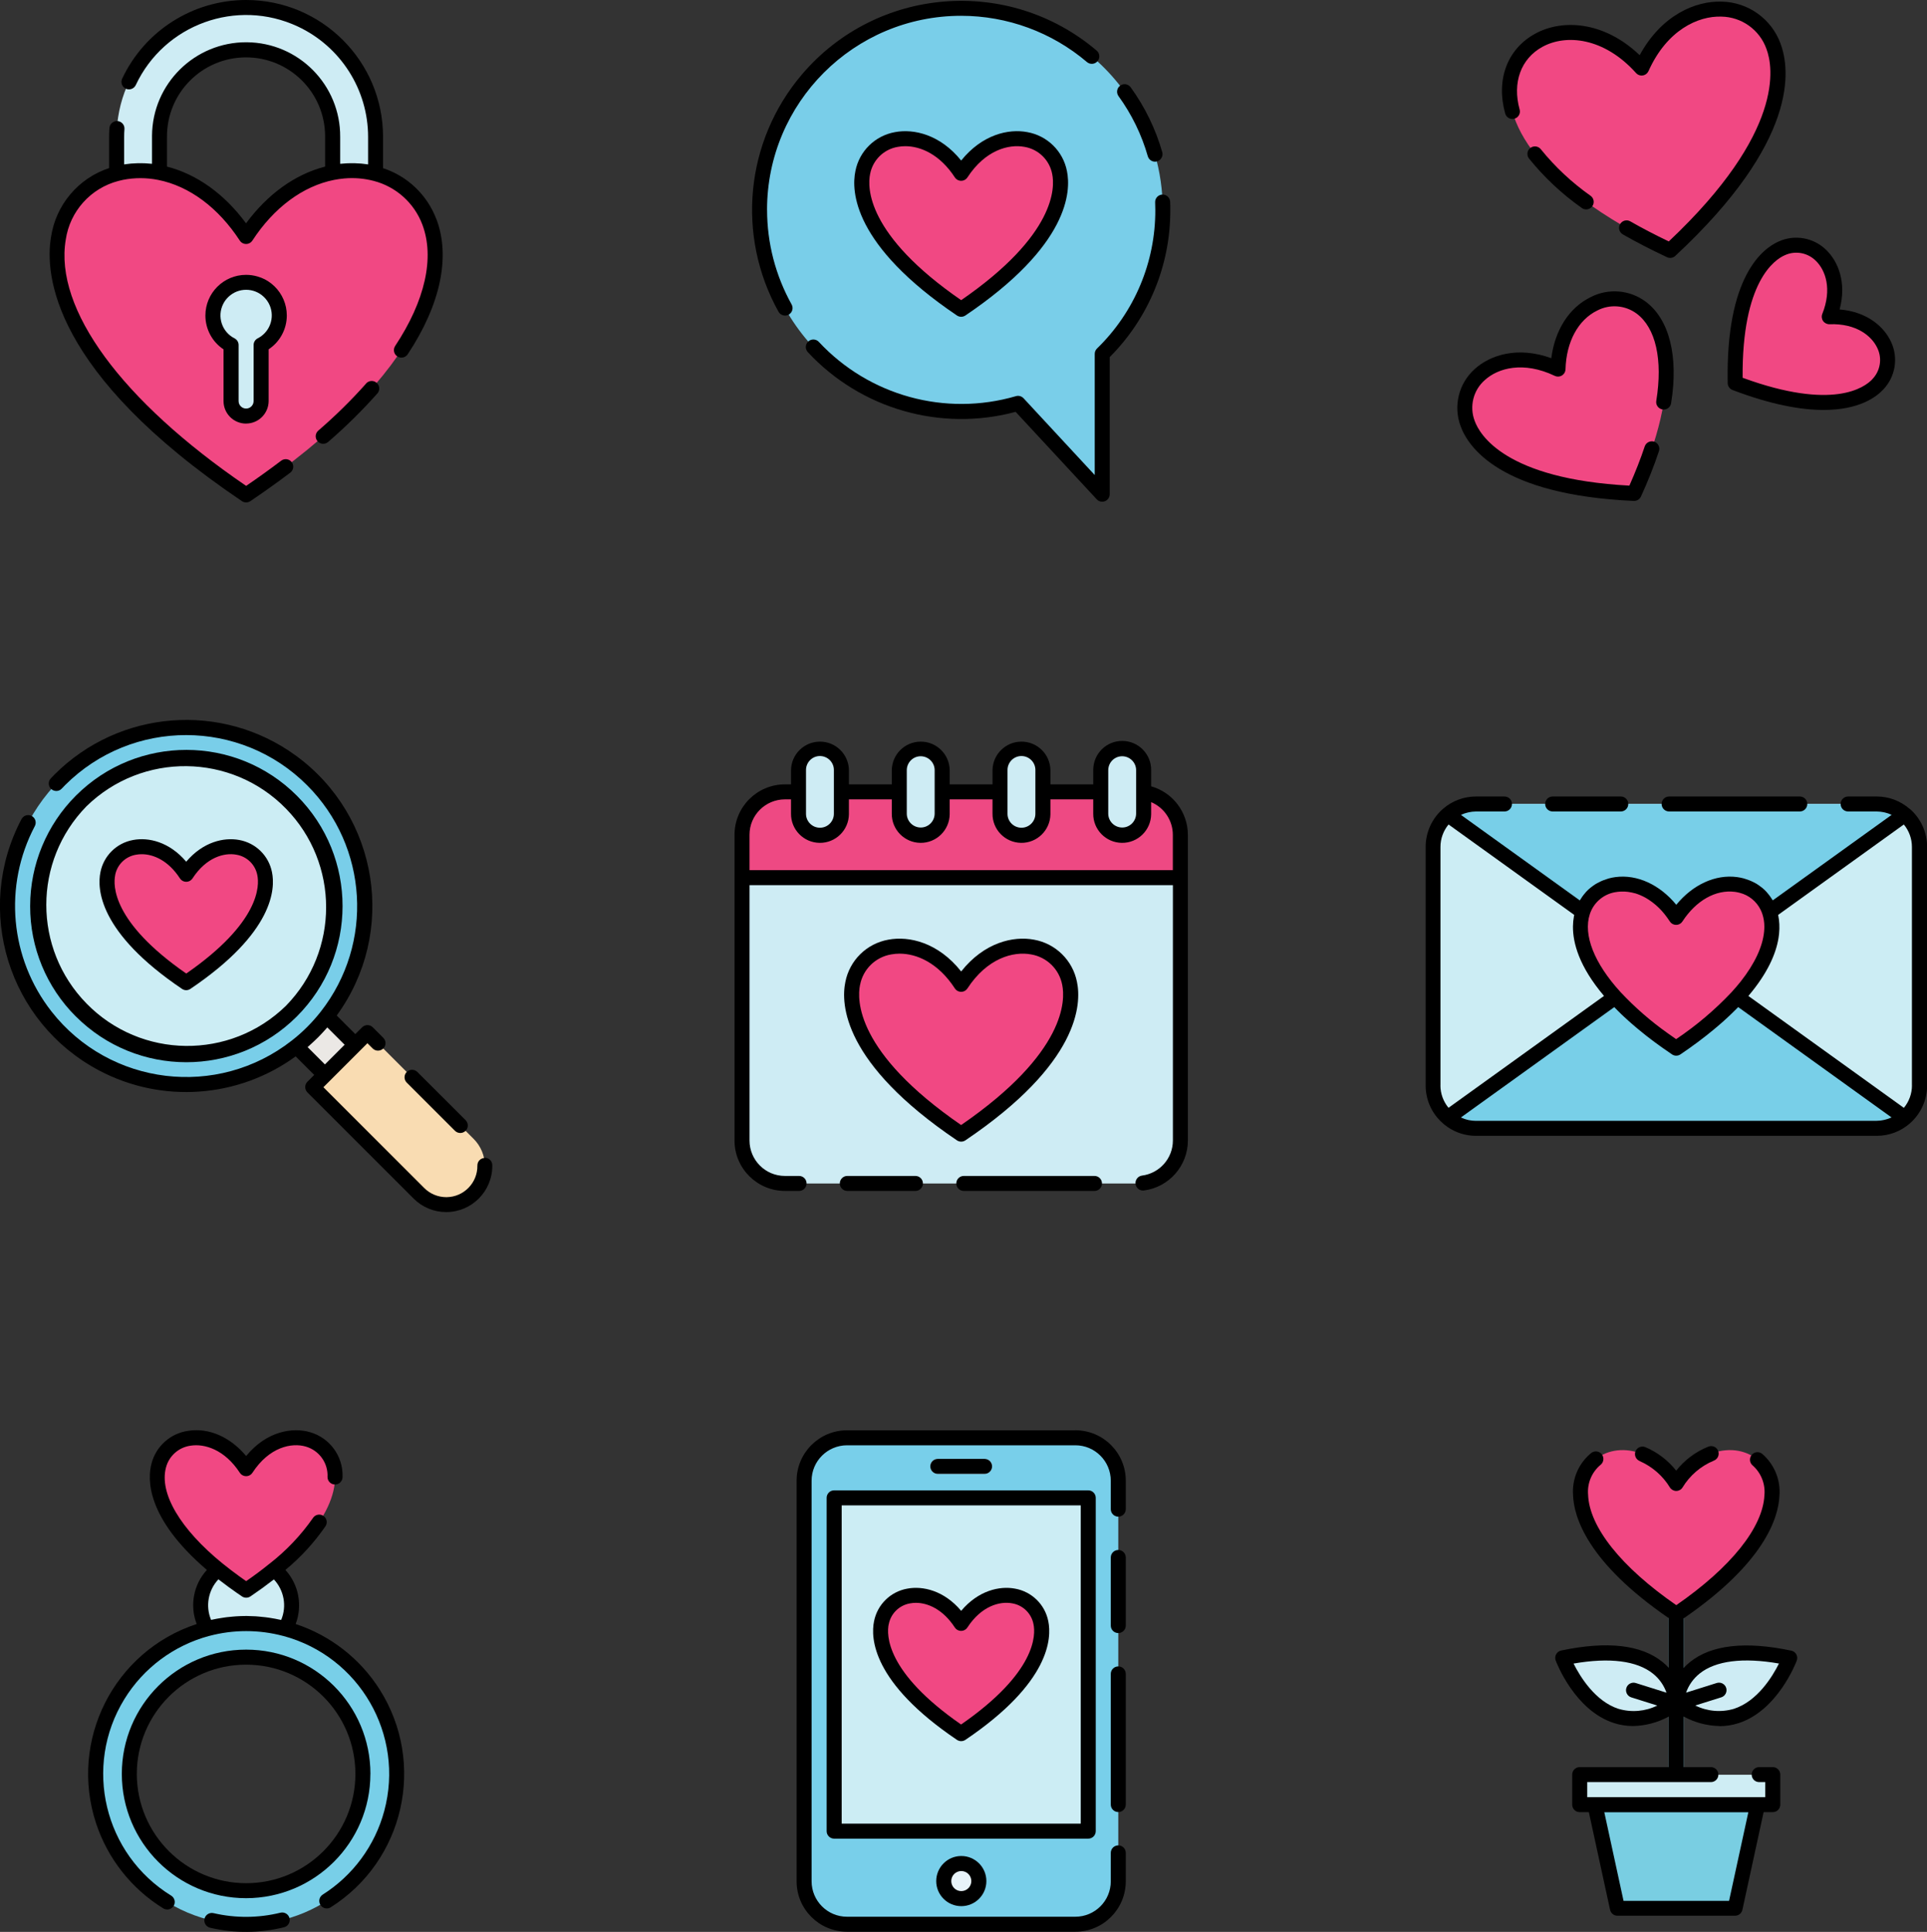 <?xml version="1.0" encoding="UTF-8"?><svg id="a" xmlns="http://www.w3.org/2000/svg" viewBox="0 0 454.92 456.17"><rect x="0" y="0" width="454.92" height="456.17" fill="#333333" stroke="none"/><g id="b"><g id="c"><g id="d"><g id="e"><g id="f"><g id="g"><path id="h" d="m387.57,16.07c-22.76-25.32-60.28,11.62,6.73,43.07,54.22-50.4,7.22-74.12-6.73-43.07Z" fill="#f14883"/></g></g><g id="i"><g id="j"><path id="k" d="m431.86,74.79c7.87-19.7-23.12-30.48-22.21,15.64,43.12,16.39,43.41-16.42,22.21-15.64Z" fill="#f14883"/></g></g><g id="l"><g id="m"><path id="n" d="m367.82,87.17c-24.27-11.55-40.41,26.75,17.97,29.35,24.23-53.18-17.22-56.21-17.97-29.35Z" fill="#f14883"/></g></g></g></g><g id="o"><path id="p" d="m420.36,10.34c-2.13-5.87-7.65-9.83-13.9-9.96-6.1-.2-14.17,3.09-19.37,12.65-8.53-8.14-18.36-8.53-24.66-5.08-6.6,3.62-9.31,10.84-7.09,18.85.26.94,1.24,1.5,2.18,1.23.94-.26,1.5-1.24,1.23-2.18h0c-1.76-6.34.3-12.01,5.38-14.79,5.52-3.03,14.5-2.28,22.11,6.19.65.73,1.77.79,2.5.13.18-.17.33-.37.43-.59,4.38-9.75,11.75-13.04,17.17-12.87,4.82.06,9.09,3.12,10.69,7.66,1.55,4.13,4.4,19.52-23.07,45.43-3.29-1.58-6.34-3.17-9.08-4.74-.85-.49-1.93-.19-2.42.66-.49.85-.19,1.93.66,2.42h0c3.12,1.79,6.63,3.6,10.42,5.38.65.31,1.43.19,1.96-.31,29.2-27.14,27.11-44.07,24.85-50.09Z"/><path id="q" d="m373.38,49.08c.78.6,1.89.45,2.49-.33.6-.78.45-1.89-.33-2.49-.02-.02-.05-.04-.07-.05-4.39-3.1-8.33-6.78-11.71-10.96-.6-.77-1.71-.91-2.49-.31s-.91,1.71-.31,2.49c3.58,4.44,7.76,8.36,12.42,11.65Z"/><path id="r" d="m446.44,80.74c-1.59-3.5-5.57-7.13-12.15-7.67,1.71-6.37-.37-11.34-3.13-14.02-2.96-2.93-7.41-3.75-11.21-2.05-3.8,1.65-12.58,8.22-12.08,33.47.01.72.47,1.37,1.14,1.62,9.2,3.5,16.21,4.71,21.5,4.71,8.28,0,12.35-2.97,14.08-4.82,2.88-3.01,3.61-7.48,1.85-11.25Zm-4.44,8.82c-1.8,1.92-9.26,7.46-30.61-.36-.18-22.73,7.56-27.9,9.97-28.94,2.48-1.14,5.41-.6,7.33,1.34,2.27,2.2,3.86,6.65,1.51,12.53-.22.56-.15,1.19.2,1.68.35.49.92.77,1.51.75,6.32-.23,9.98,2.77,11.3,5.65,1.18,2.46.69,5.4-1.22,7.35h0Z"/><path id="s" d="m388.48,71.21c-3.75-2.78-8.76-3.2-12.92-1.07-5.11,2.48-8.49,7.78-9.33,14.44-7.97-2.9-14.46-.72-18.05,2.53-3.8,3.37-5.14,8.74-3.37,13.5,1.75,4.85,9.23,16.27,40.89,17.67h.08c.69,0,1.33-.41,1.61-1.04,1.61-3.49,3.03-7.07,4.25-10.71.31-.93-.2-1.93-1.12-2.24s-1.93.2-2.24,1.12c-.96,2.9-2.18,6.01-3.62,9.26-29.32-1.57-35.36-12.06-36.52-15.28-1.3-3.41-.34-7.28,2.42-9.67,3.08-2.79,9.04-4.52,16.49-.97.88.42,1.94.05,2.36-.84.11-.22.16-.47.17-.71.18-6.5,2.99-11.69,7.52-13.89,2.97-1.54,6.56-1.26,9.26.73,4.53,3.37,6.22,10.88,4.65,20.61-.16.97.5,1.88,1.47,2.03.97.16,1.88-.5,2.03-1.47,1.79-11.07-.41-19.83-6.04-24.01Z"/></g></g><g id="t"><g id="u"><circle id="v" cx="58.11" cy="379.06" r="10.74" fill="#cfedf4"/><g id="w"><g id="x"><g id="y"><path id="z" d="m58.1,346.79c-12.23-18.78-40.4,1.43,0,28.7,40.4-27.27,12.23-47.48,0-28.7Z" fill="#f14883"/></g></g></g><g id="aa"><g id="ab"><g id="ac"><g id="ad"><path id="ae" d="m58.1,454.4c-19.62,0-35.52-15.9-35.52-35.52,0-19.62,15.9-35.52,35.52-35.52,19.62,0,35.52,15.9,35.52,35.52h0c-.02,19.61-15.91,35.5-35.52,35.52Zm0-63.09c-15.23,0-27.57,12.34-27.57,27.57s12.34,27.57,27.57,27.57c15.23,0,27.57-12.34,27.57-27.57h0c-.02-15.22-12.35-27.55-27.57-27.57Z" fill="#78cfe8"/></g></g></g></g></g><g id="af"><path id="ag" d="m66.23,451.63c-5.19,1.28-10.61,1.32-15.82.11-.95-.22-1.91.37-2.13,1.32s.37,1.91,1.32,2.13c5.75,1.34,11.75,1.3,17.48-.12.95-.25,1.51-1.22,1.26-2.17-.25-.92-1.18-1.48-2.11-1.27h0Z"/><path id="ah" d="m87.45,418.87c0-16.21-13.13-29.35-29.34-29.35-16.21,0-29.35,13.13-29.35,29.34s13.13,29.35,29.34,29.35h0c16.2-.02,29.33-13.14,29.34-29.34Zm-55.15,0c0-14.25,11.55-25.8,25.8-25.8s25.8,11.55,25.8,25.8c0,14.25-11.55,25.8-25.79,25.8-14.25-.01-25.79-11.55-25.81-25.8Z"/><path id="ai" d="m69.8,383.47c1.66-4.37.73-9.31-2.42-12.77,3.62-2.99,6.8-6.46,9.46-10.32.54-.82.31-1.92-.51-2.45-.82-.54-1.92-.31-2.45.51-2.86,4.1-6.32,7.74-10.26,10.8,0,0-.01,0-.01,0-.83.68-1.71,1.36-2.63,2.05-.92.69-1.87,1.37-2.87,2.06-.5-.35-.99-.7-1.47-1.04-1.43-1.03-2.77-2.06-4.02-3.07,0,0-.01,0-.02-.01-10.03-8.14-15.04-16.63-13.42-22.7.71-2.75,3.01-4.79,5.82-5.17,3.26-.52,8.03.89,11.62,6.4.53.82,1.63,1.05,2.45.52.21-.13.38-.31.52-.52,3.99-6.12,9.27-7.16,12.6-6.19,3.17.92,5.3,3.9,5.13,7.2,0,.97.8,1.76,1.77,1.76h.02c.98,0,1.77-.81,1.76-1.79.16-4.87-3-9.22-7.68-10.57-4.06-1.19-10.21-.3-15.08,5.63-3.72-4.47-8.79-6.72-13.66-5.95-4.2.58-7.64,3.65-8.69,7.76-.93,3.46-1.42,12.69,13.08,25.09-3.16,3.45-4.09,8.4-2.41,12.77-19.56,6.44-30.19,27.51-23.75,47.06,2.76,8.37,8.39,15.49,15.9,20.11.85.49,1.93.21,2.43-.63.48-.82.23-1.86-.56-2.38-15.88-9.75-20.85-30.53-11.1-46.41,4.51-7.35,11.67-12.69,20-14.93h.02c5.73-1.53,11.76-1.53,17.49,0h.03c17.99,4.84,28.66,23.34,23.82,41.33-2.2,8.18-7.39,15.23-14.55,19.76-.82.54-1.04,1.64-.49,2.46.53.79,1.58,1.03,2.39.53,17.4-11,22.58-34.02,11.58-51.42-4.62-7.3-11.63-12.77-19.84-15.48h0Zm-4.87-1.25c-.46-.09-.92-.16-1.39-.23-.29-.04-.58-.09-.88-.12-.49-.06-.99-.1-1.48-.15-.27-.02-.54-.05-.8-.07-.67-.04-1.34-.06-2.01-.07h-.46c-.69,0-1.38.03-2.07.07-.25.02-.51.04-.76.06-.51.04-1.03.09-1.54.15-.28.03-.56.08-.84.12-.48.07-.96.15-1.43.23-.3.06-.6.12-.9.18-.18.04-.36.07-.54.11-1.36-3.26-.68-7.01,1.73-9.58l.04.03c.77.6,1.58,1.21,2.43,1.83.17.12.34.25.52.37.83.6,1.68,1.2,2.57,1.8.29.2.64.31,1,.31h0c.35,0,.7-.1.99-.3l.08-.05c.84-.57,1.64-1.14,2.43-1.7.21-.15.42-.3.62-.45.82-.6,1.6-1.19,2.35-1.77l.07-.05c2.41,2.58,3.08,6.32,1.72,9.57-.17-.04-.35-.07-.52-.1-.31-.07-.62-.14-.93-.19h0Z"/></g></g><g id="aj"><path id="ak" d="m453.15,199.96v56.33c0,5.59-4.54,10.12-10.13,10.13h-94.6c-5.59,0-10.12-4.54-10.13-10.13v-56.33c0-5.59,4.54-10.12,10.13-10.13h94.6c5.59,0,10.12,4.54,10.13,10.13Z" fill="#ccedf4"/><path id="al" d="m449.67,192.34l-49.73,35.79-4.22,3.04-4.22-3.04-49.73-35.79c1.84-1.62,4.21-2.51,6.65-2.5h94.6c2.45,0,4.82.88,6.65,2.5Z" fill="#78cfe8"/><path id="am" d="m449.67,263.92c-1.84,1.62-4.21,2.51-6.65,2.5h-94.6c-2.45,0-4.82-.88-6.65-2.5l49.73-35.79,4.22-3.04,4.22,3.04,49.73,35.79Z" fill="#78cfe8"/><path id="an" d="m395.72,216.62c-13.17-20.22-43.49,1.54,0,30.9,43.49-29.36,13.17-51.12,0-30.9Z" fill="#f14883"/><g id="ao"><path id="ap" d="m450.84,191.01c-2.16-1.9-4.95-2.95-7.82-2.94h-6.72c-.98,0-1.77.79-1.77,1.77s.79,1.77,1.77,1.77h6.72c.28,0,.57.02.85.05.09,0,.18.02.27.04.19.03.38.06.57.09.1.02.2.04.3.07.18.04.35.09.53.15.1.03.19.06.29.09.19.07.38.15.56.23.06.03.12.05.18.08l-28.06,20.19c-.09-.16-.2-.3-.3-.45s-.18-.29-.28-.42c-.21-.3-.44-.59-.68-.86-.08-.09-.14-.18-.22-.27-.32-.35-.67-.68-1.04-.98-.09-.07-.18-.13-.27-.2-.29-.23-.59-.44-.9-.64-.05-.03-.1-.07-.15-.1-.09-.05-.19-.09-.29-.15-.28-.16-.57-.31-.87-.44-.16-.07-.32-.14-.49-.21-.32-.13-.64-.24-.98-.34-.15-.05-.3-.1-.45-.14-.5-.13-1-.23-1.51-.3-5.14-.68-10.46,1.79-14.35,6.54-3.89-4.74-9.22-7.22-14.35-6.54-.51.07-1.01.17-1.51.3-.16.04-.3.09-.45.14-.33.1-.66.21-.98.34-.17.07-.33.14-.49.21-.3.14-.58.28-.87.44-.15.08-.3.16-.44.25-.31.19-.6.41-.89.63-.09.07-.19.14-.28.21-.37.3-.71.63-1.04.98-.08.09-.15.19-.23.28-.24.27-.46.55-.67.85-.1.14-.19.29-.28.43s-.2.29-.29.45l-28.06-20.19c.05-.02.1-.04.15-.07.19-.09.39-.17.59-.24.09-.03.19-.06.28-.09.18-.06.35-.11.54-.15.1-.02.2-.05.3-.07.19-.04.38-.07.57-.1.09-.01.18-.03.27-.04.28-.03.57-.05.85-.05h6.72c.98,0,1.77-.79,1.77-1.77s-.79-1.77-1.77-1.77h-6.72c-2.88,0-5.66,1.04-7.82,2.94h0c-2.58,2.26-4.07,5.53-4.07,8.96v56.33c0,6.57,5.33,11.89,11.9,11.9h94.6c2.88,0,5.66-1.04,7.82-2.94h0c2.58-2.26,4.07-5.53,4.07-8.96v-56.34c0-3.43-1.49-6.7-4.08-8.96Zm.53,65.29c0,1.93-.68,3.8-1.91,5.29l-36.71-26.42c4.61-5.44,6.52-10.04,7.11-13.65.06-.33.1-.66.13-.97,0-.04.01-.09.01-.13.15-1.47.08-2.95-.22-4.39l29.67-21.35c1.23,1.49,1.91,3.36,1.91,5.29v56.33Zm-69.55-45.71c.37-.05.75-.07,1.12-.07h.42c.09,0,.19,0,.28.01.19.01.38.03.57.05.08,0,.16.02.23.03.21.03.43.07.64.11.06.01.11.02.17.03.25.05.5.12.76.19h.05c.85.27,1.66.62,2.43,1.05l.08.05c.23.13.45.27.67.41.06.04.12.08.17.12.19.13.38.26.57.4.07.05.14.11.21.16.17.13.34.27.51.41.08.07.16.13.24.2.16.14.31.28.47.43.08.08.17.16.25.24.15.15.3.3.44.45.08.09.16.17.24.26.14.16.28.33.42.49.08.09.16.18.23.28.15.18.29.37.43.56.06.09.13.17.19.26.2.28.4.57.6.87.53.82,1.63,1.05,2.45.52.21-.13.38-.31.52-.52,3.24-4.97,7.88-7.58,12.41-6.99.38.05.76.13,1.13.23,2.15.55,3.94,2.01,4.92,4,.16.33.3.68.42,1.03h0c.31.95.46,1.94.46,2.94,0,.4-.02.79-.06,1.19-.33,3.53-2.22,7.58-5.5,11.75-.67.84-1.39,1.69-2.17,2.54h0c-3.94,4.18-8.33,7.9-13.1,11.1-.67-.46-1.32-.92-1.96-1.38-4.03-2.85-7.77-6.11-11.15-9.72-6.22-6.8-8.87-13.52-7.26-18.42.93-2.87,3.47-4.93,6.47-5.25h0Zm-41.76,45.71v-56.33c0-1.93.68-3.8,1.91-5.29l29.67,21.35c-.02.09-.04.17-.06.26-.15.81-.23,1.62-.24,2.44-.04,3.9,1.44,9.48,7.33,16.43l-36.71,26.42c-1.23-1.49-1.91-3.36-1.91-5.29h0Zm8.36,8.36c-.28,0-.57-.02-.85-.05-.09,0-.18-.02-.27-.04-.19-.03-.38-.06-.57-.09-.1-.02-.2-.04-.3-.07-.18-.04-.35-.09-.52-.15-.1-.03-.2-.06-.29-.1-.19-.07-.37-.14-.55-.22-.06-.03-.12-.05-.18-.08l36.2-26.05c.07.07.15.14.22.22.19.2.39.39.58.59.3.3.6.6.91.9.21.2.43.41.65.61.31.29.63.58.95.87.23.21.46.42.7.62.33.29.66.58,1,.86.24.21.49.42.74.62.35.29.71.58,1.07.87.25.2.51.41.76.61.38.3.78.6,1.17.9.25.19.5.38.76.57.44.33.9.66,1.36.99.22.16.43.32.66.47.69.49,1.39.97,2.11,1.46.6.4,1.38.4,1.98,0,.72-.49,1.42-.97,2.11-1.46l.1-.07c.19-.14.37-.27.56-.41.46-.33.92-.66,1.36-.99.26-.19.51-.38.76-.58.39-.3.79-.6,1.17-.9.21-.16.41-.33.61-.49l.15-.12c.36-.29.72-.58,1.06-.86.25-.21.5-.42.75-.63.33-.28.66-.57.99-.85.24-.21.48-.42.71-.63.32-.29.63-.57.93-.86.22-.21.45-.42.67-.63.3-.29.6-.58.89-.87.2-.2.41-.41.61-.61.07-.07.14-.14.21-.21l36.2,26.05c-.05.03-.11.04-.16.07-.19.08-.38.16-.58.23-.09.03-.19.06-.28.09-.18.06-.35.11-.53.15-.1.02-.2.05-.3.07-.19.04-.38.07-.57.1-.09.01-.18.03-.27.04-.28.03-.57.05-.85.05h-94.61Z"/><path id="aq" d="m394.04,191.61h30.85c.98,0,1.77-.79,1.77-1.77s-.79-1.77-1.77-1.77h-30.85c-.98,0-1.77.79-1.77,1.77s.79,1.77,1.77,1.77Z"/><path id="ar" d="m366.55,191.61h16.08c.98,0,1.77-.79,1.77-1.77s-.79-1.77-1.77-1.77h-16.08c-.98,0-1.77.79-1.77,1.77s.79,1.77,1.77,1.77Z"/></g></g><g id="as"><g id="at"><path id="au" d="m274.51,49.57c.02,12.8-5.14,25.06-14.3,34v33.12l-19.88-21.44c-25.23,7.42-51.69-7.02-59.11-32.24-7.42-25.23,7.02-51.69,32.24-59.11,25.23-7.42,51.69,7.02,59.11,32.24,1.28,4.36,1.93,8.88,1.93,13.43Z" fill="#79cee9"/><path id="av" d="m226.91,40.92c-13.68-21.01-45.18,1.6,0,32.1,45.18-30.5,13.68-53.11,0-32.1Z" fill="#f14883"/></g><g id="aw"><path id="ax" d="m276.24,47.59c-.07-.98-.92-1.71-1.89-1.65-.95.07-1.68.87-1.65,1.82.03.6.04,1.2.04,1.8.05,12.33-4.92,24.15-13.77,32.74-.34.33-.53.79-.53,1.27v28.6l-16.8-18.13c-.46-.49-1.15-.69-1.8-.5-16.68,4.87-34.69-.09-46.53-12.81-.67-.72-1.79-.76-2.51-.09s-.76,1.79-.09,2.51c12.48,13.42,31.36,18.85,49.06,14.1l19.14,20.65c.67.72,1.79.76,2.5.1.36-.33.57-.8.57-1.3v-32.38c9.2-9.22,14.35-21.72,14.3-34.75,0-.66,0-1.31-.04-1.97Z"/><path id="ay" d="m270.98,36.93c.29.93,1.29,1.46,2.22,1.16.9-.28,1.42-1.22,1.19-2.14-1.58-5.51-4.1-10.7-7.47-15.34-.57-.79-1.68-.97-2.47-.39-.79.57-.97,1.68-.4,2.47,3.12,4.3,5.47,9.12,6.93,14.24Z"/><path id="az" d="m181.08,49.56c0-25.31,20.51-45.83,45.82-45.83,10.88,0,21.41,3.87,29.7,10.92.75.64,1.86.55,2.5-.2.64-.75.55-1.86-.2-2.5-20.78-17.66-51.94-15.13-69.6,5.65-13.34,15.69-15.53,38.01-5.51,56.01.48.85,1.56,1.16,2.41.68.85-.48,1.16-1.56.68-2.41-3.8-6.83-5.79-14.51-5.79-22.32Z"/><path id="ba" d="m242.53,31.2c-4.46-.85-10.67.57-15.62,6.71-4.94-6.14-11.17-7.55-15.62-6.71-4.72.84-8.43,4.49-9.35,9.19-.98,4.73-.59,17.52,23.98,34.11.6.4,1.38.4,1.98,0,24.57-16.59,24.95-29.38,23.98-34.11-.92-4.7-4.63-8.35-9.35-9.19Zm-15.62,39.68c-22.43-15.47-22.14-26.68-21.5-29.78.62-3.3,3.23-5.87,6.54-6.42.58-.11,1.18-.16,1.77-.16,3.6,0,8.14,1.91,11.7,7.37.53.82,1.63,1.05,2.45.52.21-.13.38-.31.52-.52,4.17-6.41,9.7-7.92,13.47-7.21,3.31.56,5.92,3.12,6.54,6.42.64,3.1.94,14.31-21.49,29.78h0Z"/></g></g><g id="bb"><g id="bc"><g id="bd"><g id="be"><rect id="bf" x="72.52" y="239.14" width="10.13" height="16.86" transform="translate(-152.33 127.37) rotate(-45)" fill="#ebe8e5"/></g><path id="bg" d="m111.8,281.79h0c-3.56,3.56-9.33,3.56-12.89,0,0,0,0,0,0,0l-25.07-25.07,12.89-12.89,25.07,25.07c3.56,3.56,3.56,9.33,0,12.89Z" fill="#f9dcb2"/></g><g id="bh"><g id="bi"><circle id="bj" cx="43.96" cy="213.95" r="42.17" fill="#79cee9"/><circle id="bk" cx="43.96" cy="213.95" r="35.08" fill="#ccedf4"/></g><g id="bl"><g id="bm"><g id="bn"><path id="bo" d="m43.96,206.44c-10.9-16.74-36.01,1.27,0,25.58,36.01-24.31,10.9-42.33,0-25.58Z" fill="#f14883"/></g></g></g></g></g><g id="bp"><path id="bq" d="m107.41,267.01c.69.69,1.81.69,2.51,0,.69-.69.69-1.81,0-2.51h0l-11.39-11.38c-.69-.69-1.81-.69-2.51,0-.69.69-.69,1.81,0,2.51l11.39,11.38Z"/><path id="br" d="m114.44,273.42c-.98.02-1.76.82-1.74,1.8.06,4.06-3.19,7.41-7.25,7.46-.03,0-.06,0-.09,0h0c-1.95,0-3.82-.77-5.2-2.15l-23.81-23.81,10.39-10.39,1.24,1.24c.69.69,1.81.69,2.51,0s.69-1.81,0-2.51h0l-2.49-2.49c-.69-.69-1.81-.69-2.51,0,0,0,0,0,0,0l-1.61,1.61-4.39-4.39c14.28-19.62,9.96-47.1-9.66-61.38-17.49-12.73-41.64-10.84-56.94,4.46-.31.31-.6.62-.9.93-.67.72-.63,1.84.09,2.5s1.84.63,2.5-.09c.27-.29.54-.57.82-.85,15.8-15.75,41.38-15.71,57.13.09,14.4,14.44,15.77,37.35,3.21,53.41-2,2.55-4.3,4.86-6.86,6.85-17.56,13.76-42.95,10.69-56.72-6.87-9.83-12.54-11.37-29.68-3.94-43.77.46-.87.13-1.94-.74-2.4s-1.94-.12-2.4.74c-11.33,21.46-3.12,48.04,18.34,59.37,14.83,7.83,32.82,6.53,46.38-3.34l4.38,4.38-1.61,1.61c-.69.69-.69,1.81,0,2.51l25.07,25.07c2.04,2.05,4.81,3.2,7.7,3.19h0c6.02,0,10.89-4.9,10.88-10.92,0-.05,0-.1,0-.15,0-.96-.78-1.74-1.75-1.74-.02,0-.03,0-.05,0Zm-41.52-26.44c.12-.11.24-.22.36-.33.59-.53,1.18-1.07,1.75-1.64s1.11-1.15,1.64-1.74c.11-.12.22-.24.33-.37.09-.1.18-.2.27-.3l4.09,4.09-4.65,4.65-4.09-4.09c.1-.09.2-.18.3-.27Z"/><path id="bs" d="m17.9,240c14.39,14.41,37.74,14.43,52.15.04,14.41-14.39,14.43-37.74.04-52.15-14.39-14.41-37.74-14.43-52.15-.04-6.93,6.92-10.82,16.31-10.82,26.1-.03,9.78,3.85,19.16,10.78,26.06Zm2.51-49.61c13.16-12.85,34.25-12.61,47.1.55,12.64,12.94,12.64,33.61,0,46.55h0c-13.16,12.85-34.25,12.61-47.1-.55-12.64-12.94-12.64-33.61,0-46.55Z"/><path id="bt" d="m42.97,233.5c.6.41,1.38.41,1.98,0,19.76-13.34,20.05-23.71,19.26-27.55-.76-3.89-3.84-6.91-7.74-7.61-3.57-.67-8.52.41-12.51,5.13-3.99-4.72-8.95-5.81-12.51-5.13-3.9.69-6.98,3.72-7.74,7.61-.79,3.84-.5,14.21,19.26,27.55Zm-15.79-26.84c.46-2.49,2.43-4.42,4.93-4.84.44-.08.89-.12,1.35-.12,2.77,0,6.27,1.48,9.02,5.71.53.82,1.63,1.05,2.45.52.21-.13.38-.31.52-.52,3.23-4.96,7.47-6.14,10.37-5.59,2.49.42,4.46,2.35,4.93,4.84.5,2.41.71,11.09-16.78,23.22-17.49-12.13-17.28-20.81-16.78-23.22Z"/></g></g><g id="bu"><g id="bv"><path id="bw" d="m395.71,402.26s.05-16.44-26.77-10.77c0,0,8.56,22.93,26.77,10.77Z" fill="#ceecf4"/><path id="bx" d="m395.73,402.26s-.05-16.44,26.77-10.77c0,0-8.56,22.93-26.77,10.77Z" fill="#ceecf4"/><g id="by"><g id="bz"><g id="ca"><g id="cb"><g id="cc"><path id="cd" d="m395.71,404.03c-.18,0-.36-.03-.53-.08l-10.08-3.17c-.93-.29-1.45-1.29-1.16-2.22.29-.93,1.29-1.45,2.22-1.16h0l10.08,3.17c.93.29,1.45,1.29,1.16,2.22-.23.74-.92,1.24-1.69,1.24Z" fill="#b4d6db"/></g></g></g><g id="ce"><g id="cf"><g id="cg"><path id="ch" d="m395.73,404.03c-.98,0-1.77-.8-1.77-1.78,0-.77.5-1.46,1.24-1.69l10.08-3.17c.93-.29,1.93.23,2.22,1.16.29.93-.23,1.93-1.16,2.22l-10.08,3.17c-.17.05-.35.08-.53.08Z" fill="#b4d6db"/></g></g></g></g></g><g id="ci"><rect id="cj" x="393.93" y="378.55" width="3.55" height="59.67" fill="#79cee2"/></g><path id="ck" d="m395.73,350.28c-13.17-20.22-43.5,1.54,0,30.9,43.49-29.36,13.17-51.12,0-30.9Z" fill="#f14883"/><path id="cl" d="m409.62,450.61h-27.78l-5.31-24.46h38.4l-5.31,24.46Z" fill="#79cee2"/><g id="cm"><g id="cn"><g id="co"><rect id="cp" x="372.94" y="419.06" width="45.58" height="7.09" fill="#cfedf4"/></g></g></g></g><g id="cq"><path id="cr" d="m387.09,345c2.97,1.3,5.47,3.48,7.15,6.25.33.5.89.8,1.48.8h0c.6,0,1.16-.3,1.48-.81,1.72-2.84,4.3-5.06,7.38-6.34.92-.34,1.39-1.36,1.05-2.28-.34-.92-1.36-1.39-2.28-1.05,0,0-.02,0-.03.01-2.99,1.19-5.62,3.15-7.61,5.68-1.93-2.45-4.45-4.36-7.32-5.57-.91-.35-1.94.1-2.29,1.01-.35.9.09,1.91.98,2.28h0Z"/><path id="cs" d="m405.91,407.59c1.53,0,3.06-.24,4.52-.71,9.24-2.98,13.56-14.29,13.74-14.77.34-.92-.12-1.94-1.04-2.28-.08-.03-.17-.06-.26-.07-10.85-2.29-18.9-1.37-23.94,2.72-.52.42-1,.88-1.45,1.37v-11.72c19.05-13.09,22.35-23.7,22.6-28.89.32-3.78-1.2-7.49-4.08-9.96-.77-.61-1.88-.48-2.49.29-.59.74-.49,1.82.23,2.44,2.01,1.76,3.05,4.39,2.8,7.05-.37,7.63-7.93,17.06-20.81,25.96-12.99-8.98-20.56-18.46-20.82-26.12-.22-2.69.89-5.32,2.97-7.04.76-.62.86-1.74.24-2.5-.6-.73-1.67-.86-2.43-.3-2.99,2.41-4.6,6.12-4.33,9.95.18,5.22,3.38,15.87,22.57,29.06v11.73c-.44-.49-.92-.94-1.43-1.35-5.03-4.09-13.09-5.01-23.94-2.72-.96.2-1.57,1.14-1.37,2.1.02.09.04.17.07.25.18.48,4.49,11.78,13.74,14.77,1.46.47,2.98.71,4.52.71,2.94-.06,5.82-.82,8.41-2.23v11.93h-21c-.98,0-1.77.79-1.77,1.77v7.09c0,.98.79,1.77,1.77,1.77h2.16l5.01,23.06c.18.82.9,1.4,1.73,1.4h27.78c.83,0,1.56-.58,1.73-1.4l5.01-23.06h2.16c.98,0,1.77-.79,1.77-1.77v-7.09c0-.98-.79-1.77-1.77-1.77h-3.21c-.98,0-1.77.79-1.77,1.77s.79,1.77,1.77,1.77h1.44v3.55h-42.03v-3.55h29.19c.98,0,1.77-.79,1.77-1.77s-.79-1.77-1.77-1.77h-6.42v-11.94c2.59,1.41,5.48,2.18,8.43,2.24Zm2.28,41.25h-24.91l-4.54-20.92h34l-4.55,20.92Zm-6.97-53.66c3.8-3.05,10.25-3.86,18.75-2.38-1.53,3.07-5.08,8.9-10.64,10.7-3.03.89-6.29.61-9.12-.79l6.14-1.93c.93-.29,1.45-1.29,1.16-2.22-.29-.93-1.29-1.45-2.22-1.16l-7.25,2.28c.62-1.77,1.72-3.33,3.19-4.5h0Zm-19.1,8.33c-5.54-1.78-9.1-7.63-10.64-10.7,8.5-1.48,14.95-.67,18.75,2.38,1.47,1.17,2.57,2.73,3.19,4.5l-7.25-2.28c-.93-.29-1.93.23-2.22,1.16-.29.93.23,1.93,1.16,2.22l6.14,1.93c-2.83,1.4-6.09,1.68-9.12.79h0Z"/></g></g><g id="ct"><g id="cu"><g id="cv"><g id="cw"><path id="cx" d="m278.66,197.13v72.2c0,5.59-4.54,10.12-10.13,10.12h-83.24c-5.59,0-10.13-4.53-10.13-10.12h0v-72.2c0-5.59,4.53-10.13,10.12-10.13h83.24c5.59,0,10.13,4.54,10.13,10.13Z" fill="#ceecf4"/><g id="cy"><g id="cz"><path id="da" d="m278.66,197.13v10.13h-103.49v-10.13c0-5.59,4.53-10.13,10.12-10.13h83.24c5.59,0,10.12,4.54,10.13,10.13Z" fill="#ee4983"/></g></g></g><g id="db"><g id="dc"><g id="dd"><path id="de" d="m226.91,232.42c-15.08-23.16-49.8,1.76,0,35.38,49.8-33.62,15.08-58.54,0-35.38Z" fill="#f14883"/></g></g></g></g><g id="df"><g id="dg"><path id="dh" d="m193.57,197.18c-2.8,0-5.06-2.27-5.06-5.06h0v-10.24c0-2.8,2.27-5.06,5.07-5.06,2.79,0,5.05,2.27,5.06,5.06v10.24c0,2.8-2.27,5.06-5.06,5.06Z" fill="#ceecf4"/></g><g id="di"><path id="dj" d="m217.35,197.18c-2.8,0-5.06-2.27-5.06-5.06h0v-10.24c0-2.8,2.27-5.06,5.07-5.06,2.79,0,5.05,2.27,5.06,5.06v10.24c0,2.8-2.27,5.06-5.06,5.06Z" fill="#ceecf4"/></g><g id="dk"><path id="dl" d="m241.14,197.18c-2.8,0-5.06-2.27-5.06-5.06h0v-10.24c0-2.8,2.27-5.06,5.07-5.06,2.79,0,5.05,2.27,5.06,5.06v10.24c0,2.8-2.27,5.06-5.06,5.06Z" fill="#ceecf4"/></g><g id="dm"><path id="dn" d="m264.92,197.18c-2.8,0-5.06-2.27-5.06-5.06v-10.24c0-2.8,2.27-5.06,5.06-5.06s5.06,2.27,5.06,5.06h0v10.24c0,2.8-2.27,5.06-5.06,5.06h0Z" fill="#ceecf4"/></g></g></g><g id="do"><path id="dp" d="m216.12,277.67h-16.09c-.98,0-1.77.79-1.77,1.77s.79,1.77,1.77,1.77h16.08c.98,0,1.77-.79,1.77-1.77s-.79-1.77-1.77-1.77h0Z"/><path id="dq" d="m258.38,277.67h-30.85c-.98,0-1.77.79-1.77,1.77s.79,1.77,1.77,1.77h30.85c.98,0,1.77-.79,1.77-1.77s-.79-1.77-1.77-1.77h0Z"/><path id="dr" d="m271.76,185.68v-3.81c.05-3.78-2.98-6.87-6.75-6.92s-6.87,2.98-6.92,6.75c0,.06,0,.11,0,.17v3.34h-10.11v-3.34c-.05-3.78-3.14-6.8-6.92-6.75-3.71.05-6.71,3.04-6.75,6.75v3.34h-10.11v-3.34c-.05-3.78-3.14-6.8-6.92-6.75-3.71.05-6.71,3.04-6.75,6.75v3.34h-10.12v-3.34c-.05-3.78-3.14-6.8-6.92-6.75-3.71.05-6.71,3.04-6.75,6.75v3.34h-1.44c-6.57,0-11.89,5.33-11.9,11.9v72.2c0,6.57,5.33,11.89,11.9,11.9h3.34c.98,0,1.77-.79,1.77-1.77s-.79-1.77-1.77-1.77h-3.34c-4.61,0-8.35-3.74-8.36-8.36v-60.3h99.95v60.29c0,4.21-3.14,7.76-7.32,8.29-.97.15-1.64,1.05-1.49,2.02.14.93.99,1.59,1.92,1.5,5.95-.75,10.42-5.81,10.43-11.81v-72.2c-.03-5.32-3.56-9.98-8.67-11.43Zm-10.13-3.81c0-1.82,1.47-3.3,3.28-3.3s3.3,1.47,3.3,3.28h0v10.25c0,1.82-1.47,3.3-3.28,3.3s-3.3-1.47-3.3-3.28h0v-10.25Zm-23.78,0c-.03-1.82,1.42-3.32,3.23-3.35,1.82-.03,3.32,1.42,3.35,3.23,0,.04,0,.08,0,.11v10.24c.03,1.82-1.42,3.32-3.23,3.35-1.82.03-3.32-1.42-3.35-3.23,0-.04,0-.08,0-.11v-10.24Zm-23.78,0c0-1.82,1.47-3.3,3.28-3.3s3.3,1.47,3.3,3.28h0v10.25c0,1.82-1.47,3.3-3.28,3.3s-3.3-1.47-3.3-3.28h0v-10.25Zm-23.79,0c-.03-1.82,1.42-3.32,3.23-3.35,1.82-.03,3.32,1.42,3.35,3.23,0,.04,0,.08,0,.11v10.24c.03,1.82-1.42,3.32-3.23,3.35-1.82.03-3.32-1.42-3.35-3.23,0-.04,0-.08,0-.11v-10.24Zm-13.34,23.6v-8.36c0-4.61,3.74-8.35,8.36-8.36h1.44v3.35c-.05,3.78,2.98,6.87,6.75,6.92s6.87-2.98,6.92-6.75c0-.06,0-.11,0-.17v-3.35h10.12v3.35c-.05,3.78,2.98,6.87,6.75,6.92s6.87-2.98,6.92-6.75c0-.06,0-.11,0-.17v-3.35h10.11v3.35c-.05,3.78,2.98,6.87,6.75,6.92s6.87-2.98,6.92-6.75c0-.06,0-.11,0-.17v-3.35h10.11v3.35c-.05,3.78,2.98,6.87,6.75,6.92s6.87-2.98,6.92-6.75c0-.06,0-.11,0-.17v-2.7c3.09,1.31,5.11,4.34,5.12,7.7v8.36h-99.95Z"/><path id="ds" d="m225.92,269.27c.6.4,1.38.4,1.98,0,26.99-18.22,27.42-32.23,26.35-37.4-1-5.11-5.04-9.08-10.16-9.99-4.89-.92-11.76.66-17.18,7.51-5.42-6.85-12.29-8.43-17.18-7.51-5.13.91-9.16,4.88-10.16,9.99-1.07,5.17-.64,19.18,26.35,37.4Zm-22.88-36.69c.69-3.71,3.63-6.59,7.35-7.22.65-.12,1.32-.18,1.98-.18,4.02,0,9.09,2.12,13.05,8.21.53.82,1.63,1.05,2.45.52.21-.13.38-.31.52-.52,4.65-7.13,10.81-8.82,15.03-8.03,3.72.63,6.66,3.51,7.35,7.22.71,3.45,1.05,15.92-23.87,33.07-24.92-17.15-24.58-29.62-23.87-33.07Z"/></g></g><g id="dt"><g id="du"><g id="dv"><g id="dw"><g id="dx"><g id="dy"><path id="dz" d="m83.6,68.81h-51.01c-2.8,0-5.06-2.27-5.06-5.06h0v-31.4C27.53,15.46,41.21,1.77,58.1,1.77s30.57,13.69,30.57,30.57v31.4c0,2.8-2.27,5.06-5.06,5.06h0Zm-45.94-10.13h40.88v-26.33c0-11.29-9.15-20.44-20.44-20.44s-20.44,9.15-20.44,20.44v26.33Z" fill="#ceecf4"/></g></g></g></g><path id="ea" d="m58.1,55.85c-26.01-39.94-85.9,3.04,0,61.04,85.9-58,26.01-100.98,0-61.04Z" fill="#f14883"/><path id="eb" d="m65.92,74.49c0,2.95-1.66,5.64-4.28,6.98v13.23c0,1.96-1.59,3.54-3.55,3.54-1.96,0-3.54-1.59-3.54-3.54v-13.23c-3.85-1.96-5.39-6.67-3.43-10.52,1.96-3.85,6.67-5.39,10.52-3.43,2.63,1.33,4.28,4.03,4.28,6.98h0Z" fill="#ceecf4"/></g><g id="ec"><path id="ed" d="m86.47,90.52c-3.52,3.97-7.31,7.69-11.33,11.16-.74.64-.82,1.76-.18,2.5s1.76.82,2.5.18c4.14-3.57,8.03-7.41,11.66-11.49.63-.75.53-1.87-.23-2.5-.72-.6-1.79-.54-2.43.15h0Z"/><path id="ee" d="m103.02,51.77c-2.15-5.72-6.78-10.16-12.59-12.06v-7.36C90.44,14.48,75.97,0,58.11,0c-12.55,0-23.97,7.26-29.29,18.62-.39.9.02,1.94.91,2.34.86.38,1.87.01,2.3-.83C38.77,5.73,55.9-.48,70.31,6.26c10.12,4.74,16.59,14.91,16.59,26.08v6.48c-.06,0-.12-.01-.18-.02-.37-.06-.74-.1-1.12-.14-.13-.01-.25-.03-.38-.04-.5-.04-1.01-.07-1.52-.08h-.36c-.39,0-.79,0-1.18.01-.18,0-.36.02-.55.03-.34.02-.67.04-1.01.08-.1,0-.19.01-.29.02v-6.34c.08-12.27-9.8-22.28-22.06-22.36s-22.28,9.8-22.36,22.06c0,.1,0,.2,0,.3v6.34c-.09,0-.19-.01-.28-.02-.34-.03-.68-.06-1.02-.08-.18-.01-.37-.02-.55-.03-.39-.01-.77-.02-1.16-.01h-.38c-.51.01-1.01.04-1.51.08-.13.01-.25.03-.38.04-.38.04-.76.08-1.13.14-.06,0-.12.01-.17.02v-6.48c0-.67.02-1.27.07-1.84.08-.98-.65-1.83-1.63-1.91-.98-.08-1.83.65-1.91,1.63-.05.66-.08,1.35-.08,2.11v7.36c-7.3,2.41-12.61,8.73-13.72,16.33-1.44,8.61.06,31.93,45.08,62.32.6.4,1.38.4,1.98,0,3.22-2.17,6.39-4.44,9.44-6.74.78-.6.92-1.71.32-2.49-.59-.76-1.68-.92-2.46-.34-2.68,2.03-5.46,4.03-8.29,5.96C28.68,94.64,12.78,72.96,15.52,56.61c.98-6.72,5.89-12.19,12.46-13.89.36-.1.73-.18,1.11-.26,2.72-.53,5.51-.52,8.23.02h0c7.37,1.46,14.22,6.55,19.29,14.33.53.82,1.63,1.05,2.45.52.21-.13.38-.31.52-.52,5.07-7.78,11.92-12.87,19.29-14.33.79-.15,1.59-.27,2.39-.34,2.33-.21,4.67-.02,6.94.57,5.28,1.36,9.57,5.2,11.5,10.3,2.95,7.8.67,17.98-6.41,28.68-.54.82-.32,1.92.5,2.46.82.54,1.92.32,2.46-.5,7.74-11.68,10.14-23.01,6.78-31.9Zm-44.93.97c-5.09-6.92-11.61-11.6-18.67-13.4v-6.99c-.08-10.31,8.22-18.73,18.53-18.8,10.31-.08,18.73,8.22,18.8,18.53,0,.09,0,.18,0,.27v6.99c-7.06,1.8-13.58,6.49-18.67,13.4Z"/><path id="ef" d="m58.1,100.01c2.93,0,5.31-2.38,5.32-5.32v-12.21c2.68-1.77,4.29-4.78,4.29-7.99,0-.65-.07-1.31-.2-1.95-.53-2.53-2.05-4.74-4.23-6.14-.02-.02-.05-.03-.07-.04-.23-.15-.47-.29-.71-.41-.16-.08-.32-.15-.49-.22-.11-.05-.22-.11-.34-.15-.25-.1-.51-.19-.77-.26-.03,0-.06-.02-.09-.03-.88-.26-1.8-.39-2.72-.39-5.3,0-9.6,4.3-9.6,9.6h0c0,3.21,1.6,6.22,4.28,7.99v12.21c0,2.94,2.38,5.32,5.32,5.32Zm-4.16-29.92c2.33-2.22,6-2.22,8.33,0h0c2.43,2.3,2.53,6.13.23,8.56-.48.51-1.04.92-1.66,1.24-.59.3-.97.91-.97,1.58v13.23c0,.98-.79,1.77-1.77,1.77s-1.77-.79-1.77-1.77v-13.23c0-.67-.37-1.28-.97-1.58-2.98-1.51-4.17-5.16-2.66-8.14.31-.62.73-1.18,1.24-1.66h0Z"/></g></g><g id="eg"><rect id="eh" x="189.83" y="339.51" width="74.17" height="114.85" rx="10.13" ry="10.13" fill="#78cfea"/><rect id="ei" x="196.92" y="353.69" width="59.99" height="78.69" fill="#ccedf4"/><circle id="ej" cx="226.94" cy="444.17" r="4.14" fill="#e8f3f9"/><g id="ek"><g id="el"><path id="em" d="m232.44,348.02h-11.05c-.98,0-1.77-.79-1.77-1.77s.79-1.77,1.77-1.77h11.05c.98,0,1.77.79,1.77,1.77s-.79,1.77-1.77,1.77Z" fill="#e8f3f9"/></g></g><path id="en" d="m226.91,383.34c-11.09-17.03-36.63,1.3,0,26.02,36.63-24.73,11.09-43.06,0-26.02Z" fill="#f14883"/><g id="eo"><path id="ep" d="m253.87,337.73h-53.91c-6.57,0-11.89,5.33-11.9,11.9v94.6c0,6.57,5.33,11.89,11.9,11.9h53.91c6.57,0,11.89-5.33,11.9-11.9v-6.72c0-.98-.79-1.77-1.77-1.77s-1.77.79-1.77,1.77v6.72c0,4.61-3.74,8.35-8.36,8.36h-53.91c-4.61,0-8.35-3.74-8.36-8.36v-94.6c0-4.61,3.74-8.35,8.36-8.36h53.91c4.61,0,8.35,3.74,8.36,8.36v6.72c0,.98.79,1.77,1.77,1.77s1.77-.79,1.77-1.77v-6.73c0-6.57-5.33-11.89-11.9-11.9Z"/><path id="eq" d="m264,393.48c-.98,0-1.77.79-1.77,1.77v30.85c0,.98.79,1.77,1.77,1.77s1.77-.79,1.77-1.77h0v-30.85c0-.98-.79-1.77-1.77-1.77Z"/><path id="er" d="m264,365.99c-.98,0-1.77.79-1.77,1.77v16.08c0,.98.79,1.77,1.77,1.77s1.77-.79,1.77-1.77h0v-16.08c0-.98-.79-1.77-1.77-1.77h0Z"/><path id="es" d="m258.68,432.38v-78.7c0-.98-.79-1.77-1.77-1.77h-59.99c-.98,0-1.77.79-1.77,1.77v78.7c0,.98.79,1.77,1.77,1.77h59.99c.98,0,1.77-.79,1.77-1.77Zm-3.54-1.77h-56.44v-75.15h56.44v75.15Z"/><path id="et" d="m221.02,444.17c0,3.27,2.65,5.92,5.92,5.92s5.92-2.65,5.92-5.92c0-3.27-2.65-5.92-5.92-5.92-3.27,0-5.91,2.65-5.92,5.92Zm8.29,0c0,1.31-1.06,2.37-2.37,2.37-1.31,0-2.37-1.06-2.37-2.37s1.06-2.37,2.37-2.37h0c1.31,0,2.37,1.06,2.37,2.37Z"/><path id="eu" d="m232.44,348.02c.98,0,1.77-.79,1.77-1.77s-.79-1.77-1.77-1.77h-11.05c-.98,0-1.77.79-1.77,1.77s.79,1.77,1.77,1.77h11.05Z"/><path id="ev" d="m225.92,410.83c.6.4,1.38.4,1.98,0,20.09-13.56,20.38-24.1,19.58-28-.77-3.95-3.89-7.01-7.85-7.71-3.62-.69-8.66.42-12.72,5.24-4.06-4.82-9.1-5.93-12.72-5.24-3.96.7-7.08,3.77-7.85,7.71-.8,3.91-.5,14.44,19.58,28Zm-16.11-27.28c.47-2.54,2.49-4.52,5.03-4.95.45-.08.91-.13,1.37-.13,2.82,0,6.39,1.51,9.2,5.82.53.82,1.63,1.05,2.45.52.21-.13.38-.31.52-.52,3.29-5.05,7.62-6.26,10.58-5.7,2.55.43,4.56,2.4,5.03,4.95.51,2.45.73,11.31-17.1,23.66-17.82-12.35-17.6-21.21-17.09-23.66h0Z"/></g></g></g></svg>